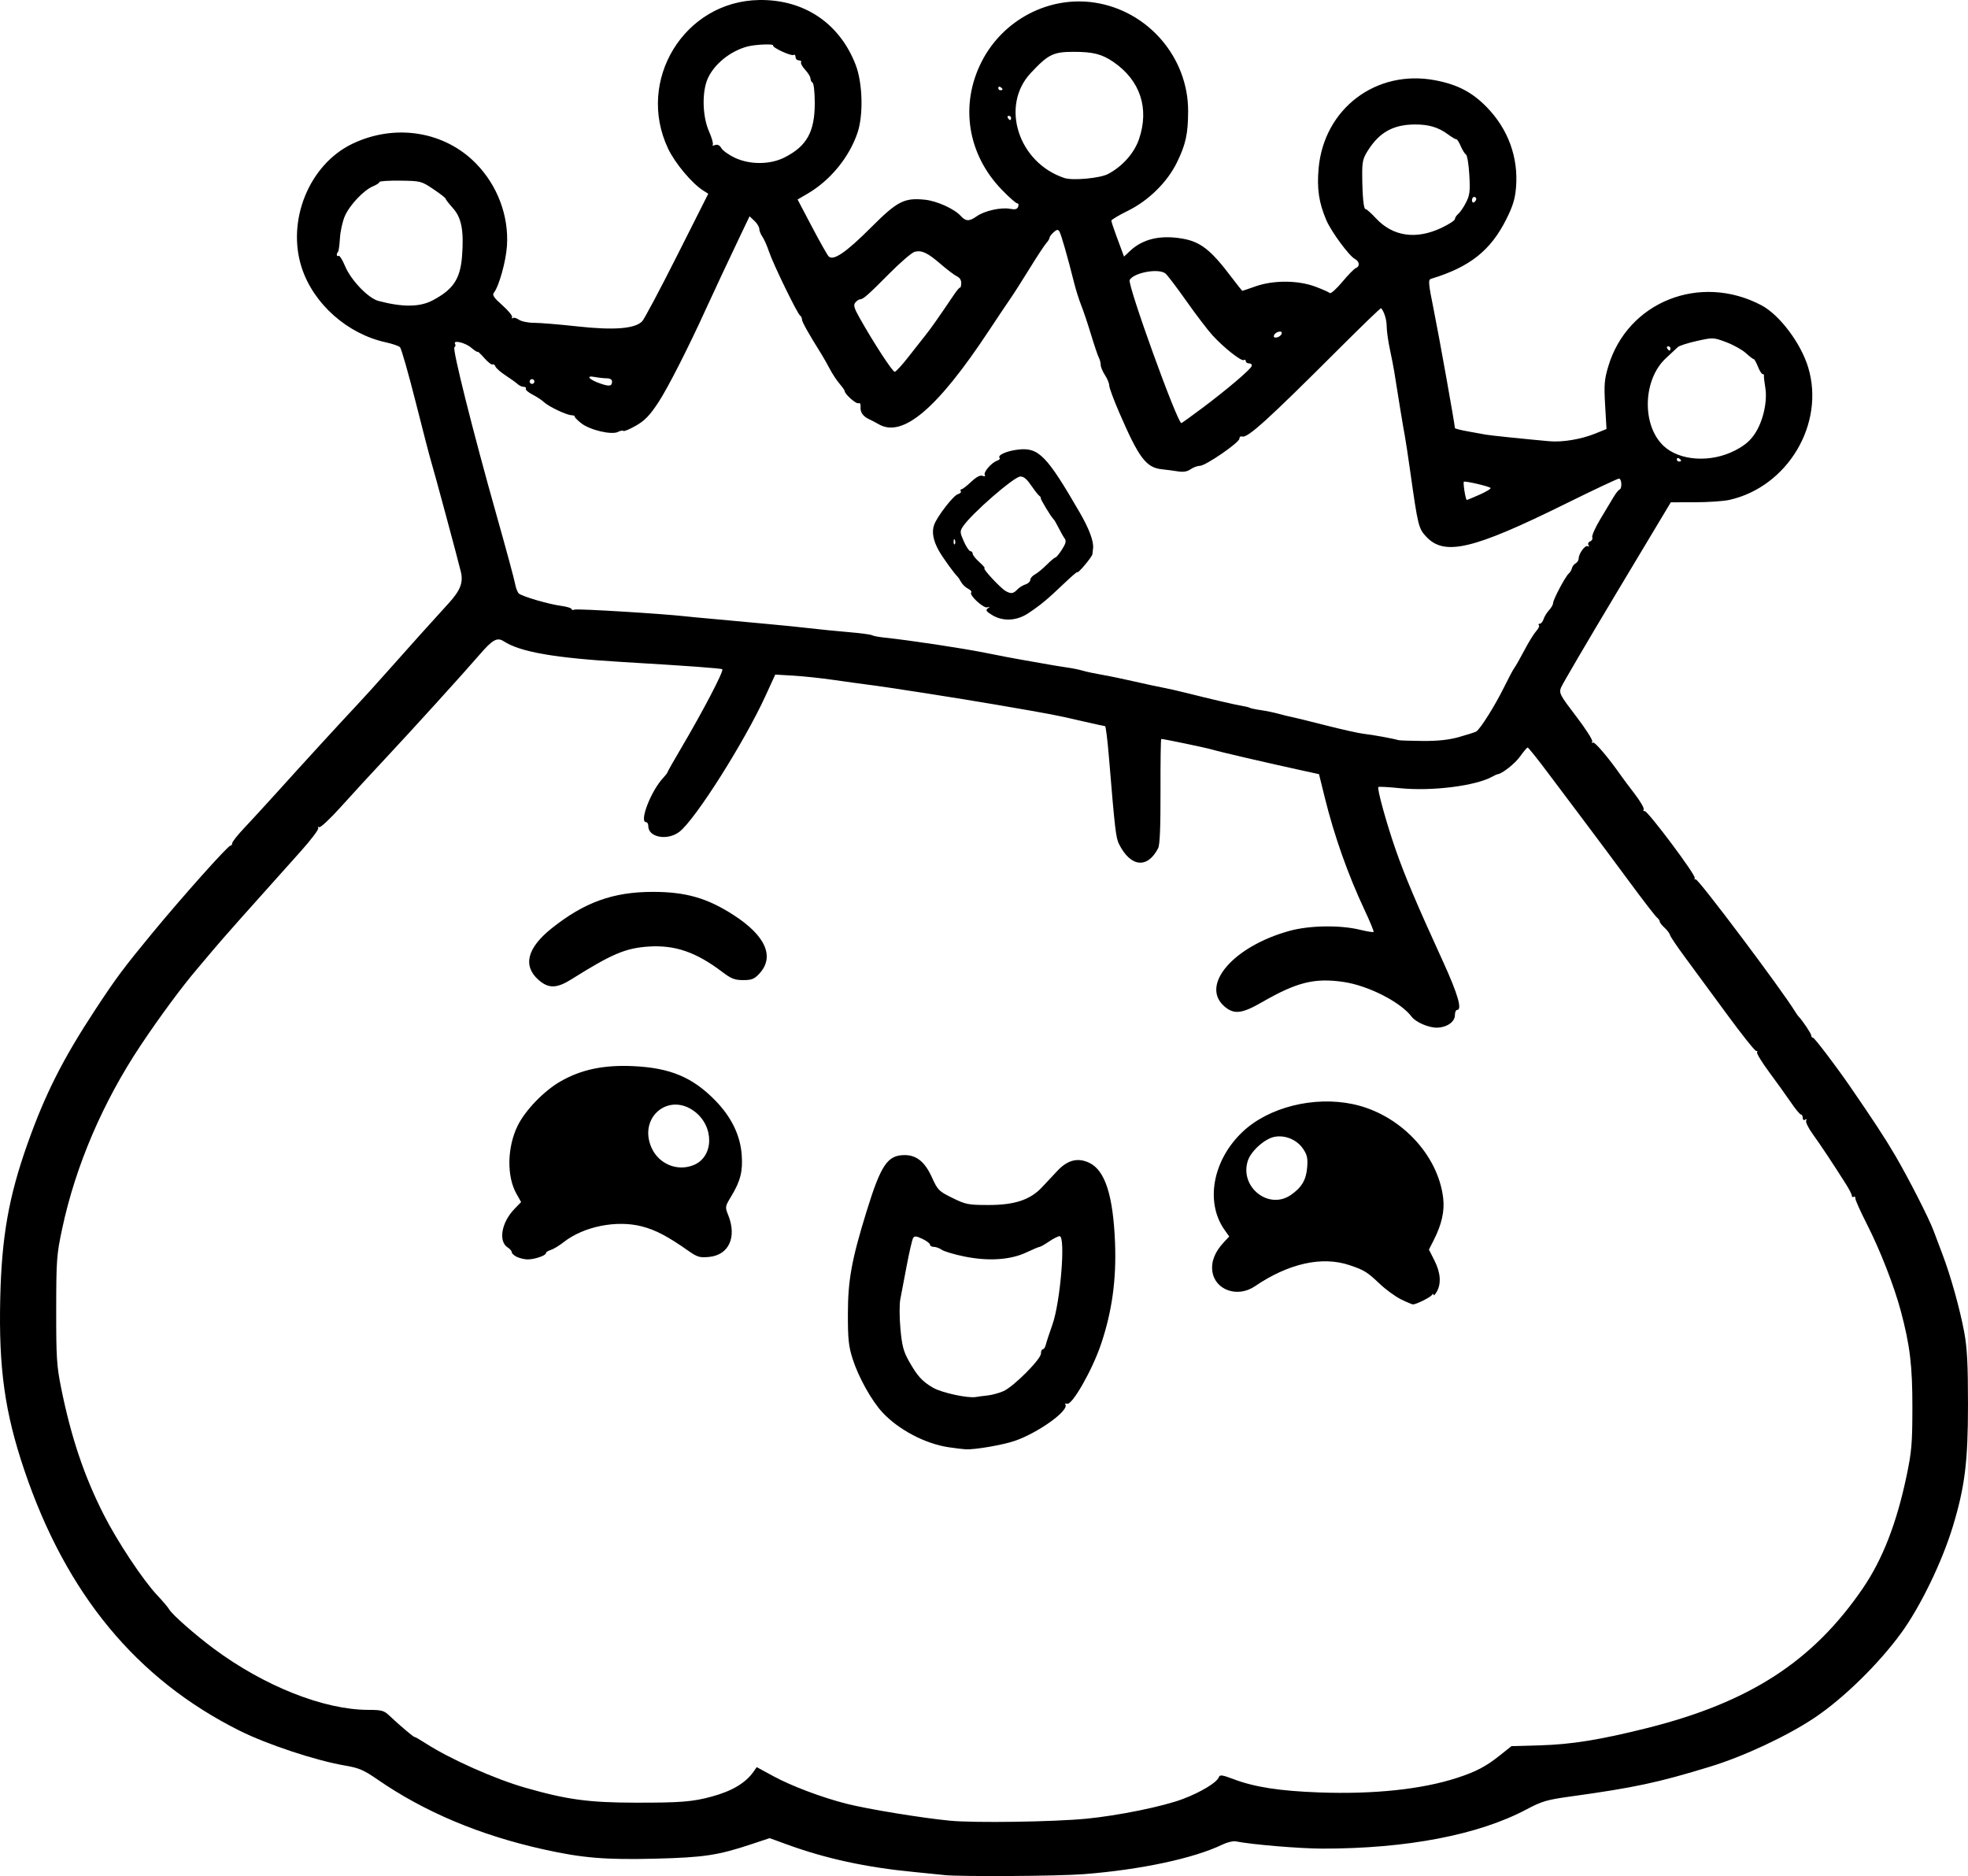 <?xml version="1.0" encoding="UTF-8" standalone="no"?>
<!-- Created with Inkscape (http://www.inkscape.org/) -->

<svg
   width="244.019mm"
   height="232.604mm"
   viewBox="0 0 244.019 232.604"
   version="1.1"
   id="svg5"
   xml:space="preserve"
   xmlns="http://www.w3.org/2000/svg"
   xmlns:svg="http://www.w3.org/2000/svg"><defs
     id="defs2" /><g
     id="layer1"
     transform="translate(36.964,19.965)"><path
       style="fill:#000000;stroke-width:0.265"
       d="m 80.069,212.509 c -0.437,-0.05 -2.103,-0.218 -3.704,-0.372 -5.954,-0.575 -10.933,-1.655 -15.777,-3.423 l -2.121,-0.774 -2.296,0.763 c -4.106,1.365 -5.882,1.632 -11.865,1.783 -6.194,0.156 -9.051,-0.08 -13.847,-1.145 -7.94,-1.764 -14.795,-4.649 -20.637,-8.686 -1.679,-1.16 -2.29,-1.423 -3.969,-1.707 -3.607,-0.61 -9.655,-2.607 -13.097,-4.325 -12.77,-6.373 -21.509,-16.941 -26.696,-32.284 -2.433,-7.197 -3.194,-12.626 -2.993,-21.36 0.175,-7.576 1.047,-12.533 3.351,-19.049 2.19,-6.193 4.394,-10.563 8.406,-16.67 2.612,-3.975 3.514,-5.188 7.084,-9.517 3.709,-4.498 9.385,-10.856 9.693,-10.856 0.126,0 0.229,-0.139 0.229,-0.308 0,-0.17 0.685,-1.033 1.522,-1.918 0.837,-0.885 2.593,-2.798 3.903,-4.249 3.332,-3.694 8.165,-8.971 9.941,-10.854 0.823,-0.873 2.605,-2.838 3.959,-4.366 2.524,-2.848 5.703,-6.386 7.466,-8.309 1.492,-1.628 1.877,-2.598 1.561,-3.941 -0.326,-1.388 -3.385,-12.734 -3.724,-13.811 -0.137,-0.437 -0.987,-3.711 -1.888,-7.276 -0.901,-3.565 -1.772,-6.612 -1.936,-6.77 -0.164,-0.158 -0.953,-0.43 -1.754,-0.604 C 6.124,21.443 1.93,17.734 0.459,13.262 -1.469,7.4 1.38,0.415 6.741,-2.144 12.041,-4.673 18.154,-3.692 22.068,0.318 c 2.65,2.715 4.065,6.477 3.829,10.179 -0.122,1.921 -0.988,5.036 -1.621,5.831 -0.229,0.288 -0.009,0.618 1.027,1.537 0.726,0.643 1.28,1.312 1.231,1.485 -0.049,0.173 -0.003,0.23 0.101,0.126 0.104,-0.104 0.438,-0.015 0.742,0.198 0.308,0.216 1.143,0.387 1.883,0.387 0.732,-1.91e-4 3.159,0.2 5.394,0.446 4.504,0.494 7.1,0.291 8.001,-0.627 0.259,-0.264 2.21,-3.932 4.336,-8.152 l 3.865,-7.673 -0.608,-0.382 c -1.404,-0.883 -3.507,-3.389 -4.371,-5.209 -4.016,-8.456 2.012,-18.291 11.295,-18.427 5.562,-0.082 9.953,2.863 11.954,8.02 0.873,2.248 0.983,6.232 0.233,8.444 -1.031,3.042 -3.364,5.892 -6.169,7.535 l -1.258,0.737 1.759,3.345 c 0.967,1.84 1.907,3.504 2.088,3.699 0.569,0.611 2.154,-0.47 5.292,-3.611 3.228,-3.231 4.086,-3.671 6.644,-3.409 1.482,0.152 3.652,1.132 4.443,2.008 0.626,0.693 1.064,0.702 1.996,0.039 0.935,-0.666 2.997,-1.128 4.104,-0.92 0.648,0.121 0.903,0.057 1.024,-0.258 0.088,-0.231 0.035,-0.419 -0.12,-0.419 -0.154,0 -1.021,-0.766 -1.926,-1.703 -4.241,-4.39 -5.203,-10.509 -2.491,-15.85 2.646,-5.211 8.361,-8.198 14.03,-7.333 6.61,1.009 11.599,6.807 11.58,13.458 -0.008,2.815 -0.296,4.131 -1.394,6.369 -1.201,2.447 -3.507,4.718 -6.074,5.982 -1.128,0.555 -2.051,1.106 -2.051,1.223 0,0.118 0.255,0.903 0.567,1.746 0.312,0.842 0.665,1.797 0.785,2.122 l 0.218,0.59 0.736,-0.693 c 1.577,-1.486 3.716,-2 6.436,-1.547 2.303,0.384 3.578,1.38 6.18,4.829 0.686,0.91 1.281,1.654 1.323,1.654 0.042,0 0.779,-0.249 1.638,-0.554 2.193,-0.777 5.26,-0.766 7.384,0.027 0.873,0.326 1.69,0.687 1.816,0.802 0.126,0.115 0.821,-0.503 1.546,-1.373 0.724,-0.87 1.485,-1.647 1.69,-1.725 0.531,-0.204 0.46,-0.814 -0.131,-1.131 -0.712,-0.381 -2.908,-3.361 -3.518,-4.774 -0.936,-2.169 -1.198,-3.919 -0.97,-6.463 0.665,-7.397 7.135,-12.293 14.429,-10.917 2.805,0.529 4.643,1.493 6.476,3.396 2.614,2.713 3.874,6.198 3.572,9.882 -0.118,1.441 -0.387,2.322 -1.213,3.969 -1.942,3.872 -4.526,5.917 -9.312,7.369 -0.388,0.118 -0.355,0.505 0.33,3.895 0.643,3.178 2.615,14.2 2.615,14.612 0,0.072 0.744,0.262 1.654,0.422 0.909,0.16 1.892,0.338 2.183,0.395 0.477,0.094 4.612,0.523 7.866,0.817 1.629,0.147 3.951,-0.24 5.7,-0.949 l 1.395,-0.566 -0.17,-2.943 c -0.147,-2.548 -0.095,-3.195 0.389,-4.818 2.385,-8.001 11.359,-11.591 18.973,-7.591 2.256,1.185 4.911,4.708 5.818,7.719 2.106,6.993 -2.544,14.803 -9.78,16.424 -0.703,0.158 -2.623,0.289 -4.267,0.291 l -2.989,0.005 -6.673,11.13 c -3.67,6.122 -6.797,11.457 -6.948,11.857 -0.254,0.672 -0.111,0.941 1.891,3.559 1.191,1.558 2.086,2.962 1.988,3.12 -0.098,0.158 -0.059,0.215 0.087,0.125 0.222,-0.137 1.962,1.916 3.517,4.149 0.216,0.31 0.965,1.311 1.665,2.224 0.7,0.913 1.199,1.779 1.109,1.925 -0.09,0.145 -0.039,0.231 0.114,0.191 0.356,-0.093 6.411,7.993 6.218,8.305 -0.08,0.129 -0.026,0.202 0.12,0.162 0.319,-0.087 10.709,13.742 12.342,16.426 0.146,0.239 0.325,0.495 0.398,0.567 0.467,0.462 1.586,2.129 1.586,2.364 0,0.155 0.099,0.282 0.219,0.282 0.179,0 2.819,3.471 4.544,5.973 2.909,4.22 4.391,6.483 5.619,8.58 1.683,2.874 4.211,7.83 4.791,9.393 0.216,0.582 0.709,1.892 1.097,2.91 1.021,2.685 2.162,6.769 2.698,9.657 0.364,1.964 0.466,3.932 0.466,8.996 -1.1e-4,7.044 -0.387,10.162 -1.87,15.059 -1.334,4.406 -4.03,9.97 -6.422,13.252 -2.797,3.838 -7.175,8.117 -10.745,10.502 -3.374,2.254 -8.742,4.769 -12.901,6.043 -6.497,1.991 -9.404,2.612 -17.371,3.715 -2.91,0.403 -3.528,0.584 -5.427,1.594 -5.936,3.158 -14.842,4.871 -25.288,4.865 -2.816,-0.002 -8.814,-0.504 -10.769,-0.901 -0.32,-0.065 -1.061,0.113 -1.646,0.396 -3.55,1.715 -10.15,3.124 -17.205,3.672 -3.236,0.252 -15.428,0.326 -17.343,0.106 z m 17.63,-6.974 c 3.992,-0.387 9.57,-1.525 12.003,-2.449 2.249,-0.854 4.202,-2.034 4.455,-2.692 0.131,-0.342 0.394,-0.308 1.841,0.237 2.618,0.986 5.736,1.467 10.637,1.643 6.759,0.243 12.703,-0.386 17.066,-1.807 2.35,-0.765 3.581,-1.411 5.292,-2.774 l 1.455,-1.16 3.572,-0.101 c 3.864,-0.11 7.435,-0.687 13.229,-2.137 12.717,-3.183 20.577,-8.273 26.767,-17.334 2.444,-3.579 4.185,-8.045 5.413,-13.891 0.639,-3.039 0.724,-4.026 0.731,-8.467 0.008,-5.22 -0.296,-7.763 -1.441,-12.039 -0.831,-3.103 -2.56,-7.533 -4.182,-10.716 -0.816,-1.601 -1.469,-3.058 -1.451,-3.238 0.018,-0.18 -0.073,-0.263 -0.202,-0.183 -0.129,0.08 -0.235,0.016 -0.235,-0.141 0,-0.157 -0.318,-0.789 -0.708,-1.405 -1.644,-2.599 -3.179,-4.912 -4.126,-6.217 -0.556,-0.767 -0.928,-1.529 -0.826,-1.695 0.114,-0.184 0.067,-0.227 -0.12,-0.111 -0.181,0.112 -0.305,0.021 -0.305,-0.224 0,-0.227 -0.099,-0.412 -0.221,-0.412 -0.121,0 -0.687,-0.683 -1.257,-1.518 -0.57,-0.835 -1.777,-2.518 -2.684,-3.74 -0.906,-1.222 -1.582,-2.328 -1.502,-2.457 0.08,-0.13 0.035,-0.203 -0.101,-0.163 -0.136,0.04 -1.773,-2.011 -3.638,-4.558 -1.865,-2.547 -4.201,-5.723 -5.191,-7.059 -0.99,-1.336 -1.832,-2.586 -1.872,-2.778 -0.04,-0.192 -0.34,-0.591 -0.668,-0.887 -0.327,-0.296 -0.595,-0.64 -0.595,-0.765 0,-0.125 -0.163,-0.359 -0.363,-0.521 -0.2,-0.162 -1.769,-2.199 -3.486,-4.527 -1.718,-2.328 -4.156,-5.603 -5.419,-7.276 -1.263,-1.673 -3.344,-4.442 -4.625,-6.152 -1.281,-1.71 -2.399,-3.106 -2.486,-3.103 -0.086,0.003 -0.503,0.494 -0.926,1.091 -0.632,0.893 -2.256,2.179 -2.803,2.219 -0.073,0.005 -0.37,0.142 -0.661,0.303 -2.078,1.151 -7.519,1.829 -11.454,1.427 -1.401,-0.143 -2.601,-0.208 -2.666,-0.143 -0.187,0.187 0.998,4.478 2.154,7.797 1.127,3.235 2.582,6.671 5.845,13.807 1.857,4.06 2.431,6.037 1.754,6.037 -0.146,0 -0.265,0.295 -0.265,0.655 0,0.815 -0.985,1.504 -2.198,1.538 -1.012,0.029 -2.646,-0.667 -3.151,-1.342 -1.369,-1.827 -5.395,-3.882 -8.477,-4.328 -3.587,-0.519 -5.784,0.029 -10.112,2.524 -2.454,1.414 -3.429,1.53 -4.597,0.548 -3.121,-2.626 1.032,-7.483 8.044,-9.406 2.471,-0.678 6.232,-0.737 8.715,-0.137 0.872,0.211 1.635,0.334 1.695,0.273 0.06,-0.06 -0.446,-1.291 -1.126,-2.736 -2.043,-4.344 -3.757,-9.187 -4.923,-13.916 l -0.718,-2.91 -1.961,-0.427 c -4.3,-0.936 -10.472,-2.368 -11.222,-2.604 -0.667,-0.209 -6.049,-1.335 -6.382,-1.335 -0.059,0 -0.1,2.914 -0.09,6.474 0.012,4.475 -0.079,6.661 -0.294,7.078 -1.321,2.561 -3.404,2.349 -4.837,-0.493 -0.404,-0.802 -0.517,-1.769 -1.258,-10.744 -0.177,-2.146 -0.394,-3.903 -0.482,-3.903 -0.088,0 -1.468,-0.302 -3.066,-0.671 -3.162,-0.731 -3.329,-0.763 -10.298,-1.964 -4.809,-0.829 -13.739,-2.223 -16.157,-2.522 -0.727,-0.09 -2.572,-0.345 -4.1,-0.567 -1.528,-0.222 -3.79,-0.463 -5.027,-0.536 l -2.249,-0.132 -1.191,2.601 c -2.643,5.775 -8.738,15.398 -10.699,16.894 -1.481,1.13 -3.853,0.694 -3.853,-0.708 0,-0.268 -0.119,-0.488 -0.265,-0.488 -0.897,0 0.578,-3.844 2.104,-5.482 0.298,-0.32 0.542,-0.637 0.542,-0.704 0,-0.067 0.715,-1.333 1.589,-2.814 2.801,-4.744 5.417,-9.748 5.206,-9.958 -0.119,-0.119 -4.312,-0.425 -12.219,-0.892 -8.586,-0.507 -12.824,-1.243 -14.895,-2.587 -0.796,-0.517 -1.383,-0.19 -2.965,1.648 -1.912,2.223 -8.55,9.538 -11.781,12.983 -1.638,1.746 -4.074,4.395 -5.413,5.887 -1.34,1.492 -2.562,2.634 -2.716,2.539 -0.154,-0.095 -0.203,-0.049 -0.109,0.104 0.094,0.152 -0.883,1.451 -2.171,2.885 -6.176,6.877 -9.797,10.954 -10.883,12.255 -0.655,0.785 -1.554,1.852 -1.998,2.372 -1.854,2.172 -4.63,5.928 -6.949,9.406 -4.703,7.052 -8.09,14.957 -9.752,22.76 -0.687,3.227 -0.733,3.848 -0.74,10.054 -0.007,5.883 0.06,6.951 0.605,9.657 1.237,6.138 2.843,10.921 5.288,15.743 1.698,3.35 4.885,8.149 6.647,10.01 0.666,0.703 1.329,1.488 1.475,1.745 0.357,0.63 3.238,3.165 5.536,4.871 6.243,4.635 13.636,7.566 19.116,7.579 1.706,0.004 1.975,0.078 2.661,0.732 1.177,1.122 3.01,2.675 3.1,2.625 0.044,-0.025 0.661,0.328 1.37,0.785 3.049,1.961 8.565,4.42 12.342,5.503 5.191,1.488 7.87,1.852 13.686,1.861 5.6,0.009 7.086,-0.11 9.457,-0.756 2.527,-0.688 4.198,-1.684 5.181,-3.087 l 0.396,-0.565 2.004,1.093 c 2.263,1.234 6.013,2.652 9.101,3.441 2.623,0.67 9.422,1.784 12.887,2.112 3.042,0.288 12.796,0.145 16.836,-0.247 z m -17.008,-46.056 c -2.926,-0.43 -6.223,-2.161 -8.24,-4.327 -1.343,-1.442 -2.97,-4.363 -3.695,-6.634 -0.497,-1.556 -0.591,-2.445 -0.588,-5.556 0.004,-4.194 0.463,-6.728 2.295,-12.664 1.803,-5.843 2.616,-7.049 4.752,-7.047 1.469,0.002 2.503,0.844 3.362,2.738 0.729,1.607 0.861,1.741 2.548,2.571 1.657,0.816 1.963,0.876 4.463,0.879 3.227,0.004 5.16,-0.629 6.615,-2.165 0.511,-0.539 1.383,-1.469 1.938,-2.066 1.271,-1.366 2.565,-1.683 3.999,-0.98 1.927,0.944 2.922,4.062 3.152,9.87 0.181,4.571 -0.369,8.552 -1.741,12.609 -1.092,3.228 -3.597,7.611 -4.214,7.374 -0.19,-0.073 -0.28,-0.025 -0.198,0.106 0.461,0.745 -3.389,3.503 -6.277,4.496 -1.493,0.514 -4.969,1.11 -6.099,1.047 -0.317,-0.018 -1.249,-0.131 -2.071,-0.252 z m 4.802,-6.424 c 0.509,-0.052 1.38,-0.288 1.936,-0.524 1.247,-0.529 4.679,-3.962 4.679,-4.68 0,-0.288 0.105,-0.524 0.234,-0.524 0.129,0 0.299,-0.268 0.378,-0.595 0.079,-0.327 0.441,-1.429 0.804,-2.447 0.998,-2.802 1.665,-10.98 0.895,-10.98 -0.184,0 -0.773,0.298 -1.309,0.661 -0.535,0.364 -1.058,0.661 -1.16,0.661 -0.103,0 -0.843,0.31 -1.644,0.689 -1.981,0.937 -4.723,1.116 -7.721,0.503 -1.236,-0.253 -2.483,-0.624 -2.771,-0.826 -0.287,-0.201 -0.734,-0.366 -0.993,-0.366 -0.259,0 -0.47,-0.121 -0.47,-0.269 0,-0.148 -0.424,-0.471 -0.942,-0.718 -0.749,-0.357 -0.985,-0.38 -1.151,-0.11 -0.115,0.187 -0.474,1.73 -0.797,3.43 -0.323,1.7 -0.682,3.59 -0.798,4.201 -0.116,0.611 -0.106,2.253 0.023,3.649 0.193,2.101 0.377,2.794 1.068,4.018 1.034,1.832 1.642,2.498 2.994,3.277 1.071,0.617 4.319,1.318 5.291,1.141 0.291,-0.053 0.946,-0.139 1.455,-0.192 z m 51.261,-11.917 c -0.693,-0.339 -1.886,-1.21 -2.653,-1.935 -1.566,-1.481 -1.903,-1.689 -3.725,-2.303 -3.413,-1.15 -7.56,-0.226 -11.744,2.617 -2.154,1.464 -4.963,0.468 -5.273,-1.869 -0.16,-1.202 0.32,-2.408 1.432,-3.596 l 0.663,-0.709 -0.566,-0.795 c -2.447,-3.436 -1.491,-8.671 2.223,-12.184 3.223,-3.049 8.834,-4.456 13.679,-3.431 5.758,1.218 10.539,6.19 11.19,11.638 0.194,1.623 -0.182,3.291 -1.187,5.259 l -0.58,1.137 0.686,1.356 c 0.761,1.504 0.862,2.859 0.289,3.862 -0.208,0.364 -0.384,0.542 -0.392,0.397 -0.008,-0.165 -0.086,-0.16 -0.208,0.014 -0.21,0.301 -1.983,1.182 -2.351,1.169 -0.124,-0.005 -0.791,-0.286 -1.484,-0.625 z m -13.687,-12.926 c 1.357,-0.923 1.924,-1.873 2.049,-3.429 0.092,-1.151 0.002,-1.563 -0.511,-2.317 -0.764,-1.124 -2.207,-1.729 -3.53,-1.481 -1.203,0.226 -2.915,1.751 -3.31,2.95 -1.068,3.235 2.548,6.151 5.302,4.277 z m -95.98,7.644 c -0.327,-0.162 -0.595,-0.417 -0.595,-0.565 0,-0.149 -0.221,-0.409 -0.492,-0.578 -1.199,-0.749 -0.793,-3.112 0.82,-4.779 l 0.83,-0.858 -0.586,-1.043 c -1.213,-2.159 -1.148,-5.755 0.154,-8.414 0.935,-1.91 3.247,-4.311 5.283,-5.486 2.584,-1.492 5.394,-2.083 9.073,-1.91 4.576,0.215 7.344,1.378 10.161,4.267 2,2.052 3.096,4.313 3.27,6.75 0.146,2.034 -0.161,3.238 -1.309,5.135 -0.762,1.26 -0.77,1.309 -0.365,2.32 1.095,2.737 0.079,4.949 -2.381,5.183 -1.169,0.111 -1.447,0.026 -2.63,-0.805 -2.506,-1.761 -4.017,-2.551 -5.711,-2.986 -3.145,-0.807 -7.213,0.016 -9.686,1.96 -0.554,0.435 -1.275,0.871 -1.603,0.969 -0.327,0.097 -0.595,0.276 -0.595,0.398 0,0.309 -1.528,0.808 -2.355,0.769 -0.378,-0.018 -0.956,-0.165 -1.283,-0.327 z m 21.981,-11.378 c 2.491,-1.041 2.548,-4.76 0.102,-6.626 -3.187,-2.431 -6.975,0.677 -5.382,4.415 0.889,2.086 3.231,3.067 5.28,2.21 z m -19.252,-22.943 c -1.987,-1.745 -1.424,-3.968 1.622,-6.398 4.045,-3.227 7.612,-4.515 12.516,-4.521 4.103,-0.005 6.773,0.76 10.054,2.88 3.981,2.571 5.118,5.185 3.166,7.275 -0.613,0.657 -0.937,0.784 -1.991,0.784 -1.052,0 -1.479,-0.168 -2.606,-1.023 -3.236,-2.456 -5.866,-3.357 -9.153,-3.134 -2.83,0.192 -4.538,0.917 -9.513,4.044 -1.846,1.16 -2.854,1.183 -4.095,0.093 z M 143.965,71.41 c 1.015,-0.281 1.966,-0.586 2.115,-0.678 0.5,-0.309 2.296,-3.16 3.399,-5.394 0.602,-1.22 1.205,-2.351 1.34,-2.514 0.135,-0.163 0.684,-1.129 1.22,-2.148 0.536,-1.019 1.203,-2.099 1.481,-2.401 0.278,-0.302 0.425,-0.629 0.327,-0.728 -0.098,-0.098 -0.048,-0.179 0.112,-0.179 0.16,0 0.373,-0.259 0.473,-0.575 0.1,-0.316 0.406,-0.815 0.679,-1.108 0.273,-0.293 0.497,-0.687 0.497,-0.874 0,-0.429 1.523,-3.305 1.939,-3.661 0.17,-0.146 0.349,-0.444 0.397,-0.661 0.048,-0.218 0.256,-0.491 0.463,-0.608 0.207,-0.116 0.376,-0.388 0.376,-0.605 0,-0.609 0.819,-1.713 1.128,-1.522 0.162,0.1 0.198,0.043 0.087,-0.136 -0.105,-0.17 -0.013,-0.375 0.207,-0.46 0.218,-0.084 0.335,-0.313 0.26,-0.51 -0.075,-0.197 0.378,-1.215 1.009,-2.263 0.63,-1.048 1.367,-2.276 1.637,-2.729 0.27,-0.453 0.597,-0.864 0.728,-0.912 0.349,-0.13 0.288,-1.367 -0.067,-1.367 -0.167,0 -3.174,1.417 -6.681,3.15 -11.388,5.625 -14.932,6.466 -17.187,4.075 -0.98,-1.039 -1.045,-1.301 -2.014,-8.151 -0.288,-2.037 -0.587,-4.002 -0.663,-4.366 -0.127,-0.602 -0.964,-5.687 -1.308,-7.937 -0.078,-0.509 -0.321,-1.759 -0.54,-2.778 -0.219,-1.019 -0.4,-2.306 -0.403,-2.862 -0.004,-0.841 -0.3,-1.81 -0.691,-2.265 -0.047,-0.055 -2.335,2.148 -5.084,4.895 -9.018,9.011 -11.49,11.252 -12.156,11.019 -0.182,-0.064 -0.331,0.054 -0.331,0.263 0,0.487 -4.195,3.372 -4.902,3.371 -0.295,-5.3e-4 -0.809,0.19 -1.142,0.423 -0.419,0.294 -0.905,0.375 -1.58,0.266 -0.536,-0.087 -1.41,-0.201 -1.941,-0.255 -2.004,-0.202 -2.876,-1.356 -5.356,-7.087 -0.67,-1.548 -1.219,-3.037 -1.22,-3.307 -0.001,-0.271 -0.238,-0.849 -0.527,-1.286 -0.289,-0.437 -0.526,-1.004 -0.527,-1.26 -0.001,-0.257 -0.11,-0.673 -0.242,-0.926 -0.132,-0.253 -0.564,-1.531 -0.96,-2.841 -0.395,-1.31 -0.941,-2.937 -1.213,-3.616 -0.272,-0.679 -0.667,-1.929 -0.879,-2.778 -0.79,-3.167 -1.617,-6.052 -1.831,-6.389 -0.177,-0.279 -0.321,-0.258 -0.724,0.107 -0.277,0.25 -0.503,0.556 -0.503,0.679 0,0.123 -0.187,0.432 -0.417,0.687 -0.229,0.255 -1.152,1.659 -2.051,3.12 -0.899,1.461 -1.962,3.128 -2.364,3.704 -0.401,0.576 -1.612,2.382 -2.69,4.014 -6.377,9.652 -10.678,13.306 -13.646,11.593 -0.364,-0.21 -0.904,-0.493 -1.202,-0.63 -0.757,-0.348 -1.116,-0.869 -1.057,-1.534 0.031,-0.354 -0.073,-0.522 -0.273,-0.445 -0.295,0.113 -1.701,-1.144 -1.701,-1.521 0,-0.088 -0.283,-0.49 -0.63,-0.893 -0.346,-0.403 -0.889,-1.225 -1.205,-1.827 -0.317,-0.602 -0.777,-1.417 -1.024,-1.812 -1.623,-2.594 -2.433,-4.037 -2.433,-4.334 0,-0.188 -0.104,-0.406 -0.231,-0.484 -0.335,-0.207 -3.351,-6.407 -3.855,-7.925 -0.235,-0.709 -0.603,-1.539 -0.817,-1.845 -0.214,-0.305 -0.389,-0.746 -0.389,-0.979 0,-0.233 -0.272,-0.679 -0.603,-0.991 l -0.603,-0.567 -1.103,2.307 c -1.326,2.775 -3.481,7.37 -4.297,9.166 -2.207,4.854 -4.746,9.839 -5.913,11.607 -1.073,1.626 -1.672,2.247 -2.774,2.878 -0.773,0.443 -1.474,0.737 -1.558,0.653 -0.083,-0.083 -0.376,-0.031 -0.651,0.116 -0.782,0.419 -3.513,-0.224 -4.591,-1.08 -0.5,-0.397 -0.858,-0.772 -0.796,-0.834 0.062,-0.062 -0.128,-0.131 -0.423,-0.153 -0.678,-0.051 -2.835,-1.088 -3.407,-1.638 -0.239,-0.23 -0.87,-0.643 -1.402,-0.918 -0.532,-0.275 -0.904,-0.603 -0.827,-0.728 0.077,-0.125 -0.037,-0.227 -0.253,-0.227 -0.216,0 -0.551,-0.149 -0.743,-0.331 -0.192,-0.182 -0.862,-0.664 -1.487,-1.071 -0.626,-0.407 -1.204,-0.912 -1.284,-1.122 -0.081,-0.211 -0.242,-0.324 -0.357,-0.253 -0.116,0.071 -0.579,-0.291 -1.031,-0.804 -0.451,-0.514 -0.82,-0.86 -0.82,-0.769 0,0.091 -0.366,-0.143 -0.814,-0.52 -0.76,-0.639 -2.313,-0.984 -1.975,-0.439 0.084,0.135 0.043,0.313 -0.089,0.396 -0.285,0.176 2.3,10.475 5.25,20.922 1.151,4.075 2.172,7.851 2.269,8.391 0.097,0.541 0.313,1.094 0.48,1.229 0.459,0.373 3.696,1.318 5.195,1.517 0.729,0.097 1.326,0.276 1.326,0.398 0,0.122 0.177,0.154 0.393,0.071 0.342,-0.131 10.839,0.507 13.762,0.837 0.582,0.066 1.832,0.185 2.778,0.266 0.946,0.08 2.256,0.201 2.91,0.267 0.655,0.066 2.619,0.249 4.366,0.405 1.746,0.156 4.128,0.397 5.292,0.535 1.164,0.138 3.326,0.353 4.805,0.479 1.479,0.126 2.803,0.3 2.943,0.386 0.14,0.086 0.775,0.213 1.413,0.28 3.306,0.352 9.748,1.322 12.668,1.908 1.819,0.365 3.664,0.719 4.101,0.788 0.437,0.068 1.687,0.289 2.778,0.49 1.091,0.201 2.52,0.439 3.175,0.528 0.655,0.09 1.548,0.27 1.984,0.4 0.437,0.131 1.508,0.36 2.381,0.509 0.873,0.149 2.659,0.519 3.969,0.82 1.31,0.302 2.917,0.648 3.572,0.77 0.655,0.122 1.965,0.417 2.91,0.656 3.014,0.761 6.194,1.499 6.952,1.615 0.404,0.061 0.823,0.167 0.932,0.234 0.109,0.067 0.731,0.199 1.383,0.292 0.652,0.093 1.661,0.302 2.243,0.463 0.582,0.162 1.296,0.336 1.587,0.388 0.291,0.052 2.196,0.52 4.233,1.04 2.037,0.52 4.18,0.995 4.763,1.055 0.978,0.101 3.619,0.583 4.233,0.773 0.146,0.045 1.486,0.091 2.98,0.103 1.925,0.015 3.252,-0.128 4.56,-0.49 z M 86.043,56.287 c -0.726,-0.443 -0.83,-0.604 -0.529,-0.818 0.307,-0.218 0.297,-0.242 -0.056,-0.13 -0.472,0.15 -2.304,-1.541 -2,-1.845 0.098,-0.098 -0.077,-0.308 -0.389,-0.467 -0.312,-0.159 -0.699,-0.526 -0.858,-0.817 -0.16,-0.291 -0.353,-0.589 -0.43,-0.661 -0.436,-0.415 -1.862,-2.391 -2.339,-3.243 -0.708,-1.263 -0.9,-2.354 -0.569,-3.226 0.412,-1.084 2.403,-3.639 2.946,-3.781 0.271,-0.071 0.428,-0.234 0.348,-0.363 -0.08,-0.129 -0.044,-0.235 0.08,-0.235 0.124,0 0.664,-0.414 1.2,-0.92 0.654,-0.617 1.122,-0.864 1.421,-0.749 0.275,0.106 0.381,0.066 0.276,-0.104 -0.205,-0.331 0.809,-1.517 1.51,-1.766 0.275,-0.098 0.425,-0.254 0.332,-0.346 -0.33,-0.33 0.85,-0.869 2.273,-1.036 2.565,-0.301 3.551,0.706 7.684,7.849 1.16,2.005 1.736,3.572 1.623,4.414 -0.024,0.182 -0.059,0.494 -0.077,0.694 -0.032,0.348 -1.885,2.546 -1.885,2.236 0,-0.082 -0.764,0.579 -1.699,1.47 -2.021,1.927 -2.809,2.581 -4.36,3.619 -1.446,0.967 -3.146,1.053 -4.502,0.226 z m 3.153,-3.179 c 0.218,-0.234 0.665,-0.51 0.992,-0.613 0.327,-0.103 0.595,-0.354 0.595,-0.558 0,-0.203 0.256,-0.507 0.568,-0.674 0.312,-0.167 0.971,-0.707 1.464,-1.2 0.493,-0.493 0.981,-0.901 1.085,-0.907 0.104,-0.006 0.47,-0.45 0.812,-0.985 0.481,-0.753 0.556,-1.066 0.329,-1.378 -0.161,-0.222 -0.501,-0.82 -0.755,-1.33 -0.254,-0.509 -0.533,-0.986 -0.62,-1.058 -0.275,-0.229 -1.654,-2.508 -1.583,-2.616 0.037,-0.056 -0.037,-0.176 -0.166,-0.265 -0.129,-0.089 -0.52,-0.579 -0.87,-1.088 -0.698,-1.016 -1.034,-1.313 -1.495,-1.319 -0.754,-0.01 -6.099,4.643 -7.115,6.194 -0.395,0.603 -0.388,0.733 0.109,1.856 0.294,0.664 0.66,1.207 0.813,1.207 0.154,0 0.279,0.138 0.279,0.307 0,0.169 0.379,0.645 0.841,1.058 0.463,0.413 0.745,0.751 0.628,0.751 -0.306,0 1.969,2.453 2.617,2.822 0.669,0.381 0.961,0.34 1.47,-0.205 z m -7.757,-6.107 c -0.085,-0.211 -0.147,-0.148 -0.16,0.16 -0.011,0.279 0.051,0.435 0.139,0.347 0.088,-0.088 0.097,-0.316 0.021,-0.507 z m 65.072,-5.642 c 0.827,-0.366 1.431,-0.737 1.343,-0.826 -0.213,-0.213 -3.176,-0.898 -3.309,-0.765 -0.125,0.125 0.217,2.256 0.362,2.256 0.056,0 0.778,-0.299 1.605,-0.665 z m 24.97,-4.214 c 0,-0.064 -0.119,-0.19 -0.265,-0.28 -0.146,-0.09 -0.265,-0.037 -0.265,0.117 0,0.154 0.119,0.28 0.265,0.28 0.146,0 0.265,-0.052 0.265,-0.117 z m 6.685,-1.258 c 1.208,-0.625 1.868,-1.183 2.466,-2.085 1.023,-1.544 1.573,-3.987 1.288,-5.718 -0.116,-0.701 -0.19,-1.363 -0.165,-1.472 0.025,-0.109 -0.051,-0.198 -0.17,-0.198 -0.118,0 -0.379,-0.417 -0.579,-0.926 -0.2,-0.509 -0.434,-0.926 -0.52,-0.926 -0.086,0 -0.525,-0.337 -0.977,-0.749 -0.451,-0.412 -1.545,-1.02 -2.431,-1.352 -1.596,-0.597 -1.627,-0.598 -3.652,-0.148 -1.123,0.25 -2.18,0.59 -2.349,0.756 -0.169,0.166 -0.833,0.784 -1.474,1.374 -2.858,2.627 -3.025,8.268 -0.321,10.854 1.975,1.889 5.87,2.147 8.883,0.59 z m -66.132,-5.203 c 3.075,-2.298 6.062,-4.832 6.202,-5.262 0.059,-0.182 -0.081,-0.331 -0.311,-0.331 -0.23,0 -0.419,-0.126 -0.419,-0.28 0,-0.154 -0.108,-0.213 -0.24,-0.132 -0.303,0.187 -2.465,-1.518 -3.875,-3.056 -0.59,-0.643 -2.044,-2.549 -3.233,-4.236 -1.189,-1.687 -2.361,-3.232 -2.605,-3.435 -0.822,-0.682 -3.872,-0.143 -4.447,0.787 -0.32,0.518 5.897,17.731 6.414,17.755 0.046,0.002 1.177,-0.813 2.514,-1.812 z M 38.926,27.323 c 0,-0.225 -0.258,-0.381 -0.628,-0.381 -0.346,0 -1.03,-0.075 -1.521,-0.167 -1.192,-0.223 -0.702,0.333 0.727,0.824 1.107,0.381 1.423,0.319 1.423,-0.275 z m -9.671,-0.139 c -0.085,-0.138 -0.268,-0.181 -0.406,-0.096 -0.138,0.085 -0.181,0.268 -0.096,0.406 0.085,0.138 0.268,0.181 0.406,0.096 0.138,-0.085 0.181,-0.268 0.096,-0.406 z m 46.448,-2.936 c 0.8,-1.03 1.756,-2.244 2.123,-2.698 0.602,-0.744 1.575,-2.129 3.5,-4.981 0.364,-0.539 0.706,-0.936 0.761,-0.882 0.054,0.054 0.115,-0.176 0.135,-0.512 0.023,-0.387 -0.17,-0.708 -0.529,-0.877 -0.311,-0.147 -1.214,-0.827 -2.007,-1.511 -1.642,-1.417 -2.338,-1.748 -3.226,-1.536 -0.343,0.082 -1.759,1.295 -3.147,2.695 -2.66,2.684 -3.256,3.207 -3.651,3.207 -0.134,0 -0.39,0.176 -0.568,0.392 -0.265,0.319 -0.165,0.676 0.534,1.918 1.738,3.088 4.083,6.685 4.348,6.672 0.15,-0.007 0.928,-0.856 1.728,-1.886 z m 94.456,-1.01 c 0,-0.146 -0.126,-0.265 -0.28,-0.265 -0.154,0 -0.207,0.119 -0.117,0.265 0.09,0.146 0.216,0.265 0.28,0.265 0.064,0 0.117,-0.119 0.117,-0.265 z m -48.212,-1.811 c 0.076,-0.228 -0.051,-0.323 -0.353,-0.265 -0.259,0.05 -0.525,0.252 -0.59,0.447 -0.076,0.228 0.051,0.323 0.353,0.265 0.259,-0.05 0.525,-0.252 0.59,-0.447 z M 16.644,17.294 c 2.592,-1.354 3.469,-2.669 3.685,-5.525 0.237,-3.136 -0.069,-4.745 -1.126,-5.918 -0.496,-0.551 -0.905,-1.079 -0.908,-1.174 -0.003,-0.095 -0.691,-0.631 -1.527,-1.191 -1.491,-0.998 -1.573,-1.019 -4.101,-1.052 -1.419,-0.019 -2.58,0.056 -2.58,0.166 0,0.11 -0.358,0.349 -0.795,0.53 -1.154,0.478 -2.902,2.327 -3.5,3.703 -0.285,0.655 -0.558,1.887 -0.607,2.739 -0.049,0.851 -0.157,1.615 -0.239,1.698 -0.234,0.234 -0.175,0.638 0.071,0.486 0.121,-0.075 0.482,0.493 0.801,1.263 0.722,1.741 2.87,3.988 4.135,4.324 2.973,0.791 5.114,0.775 6.693,-0.049 z M 141.783,8.279 c 0.91,-0.431 1.654,-0.918 1.654,-1.082 0,-0.164 0.187,-0.454 0.416,-0.644 0.229,-0.19 0.661,-0.825 0.96,-1.411 0.467,-0.915 0.524,-1.398 0.409,-3.422 -0.074,-1.296 -0.262,-2.436 -0.419,-2.533 -0.157,-0.097 -0.449,-0.567 -0.65,-1.045 -0.201,-0.478 -0.447,-0.857 -0.547,-0.843 -0.1,0.015 -0.566,-0.259 -1.035,-0.607 -1.183,-0.878 -2.398,-1.238 -4.134,-1.224 -2.632,0.021 -4.335,0.958 -5.747,3.163 -0.672,1.049 -0.76,1.426 -0.748,3.175 0.019,2.564 0.181,4.209 0.41,4.149 0.1,-0.026 0.677,0.486 1.283,1.138 2.106,2.266 4.983,2.685 8.148,1.186 z m 4.299,-3.578 c 0,-0.137 -0.119,-0.249 -0.265,-0.249 -0.146,0 -0.265,0.186 -0.265,0.412 0,0.227 0.119,0.339 0.265,0.249 0.146,-0.09 0.265,-0.276 0.265,-0.412 z M 100.421,1.611 c 1.76,-0.92 3.238,-2.573 3.83,-4.283 1.331,-3.846 0.169,-7.353 -3.192,-9.633 -1.414,-0.96 -2.504,-1.233 -4.908,-1.233 -2.517,0 -3.142,0.309 -5.309,2.626 -3.81,4.073 -1.549,11.124 4.175,13.019 1.023,0.339 4.4,0.03 5.403,-0.494 z M 60.291,-0.434 c 2.773,-1.393 3.77,-3.175 3.77,-6.737 0,-1.303 -0.119,-2.442 -0.265,-2.532 -0.146,-0.09 -0.265,-0.329 -0.265,-0.531 0,-0.202 -0.295,-0.686 -0.656,-1.076 -0.361,-0.39 -0.592,-0.812 -0.514,-0.94 0.079,-0.127 -0.043,-0.231 -0.27,-0.231 -0.227,0 -0.412,-0.186 -0.412,-0.412 0,-0.227 -0.111,-0.344 -0.247,-0.26 -0.291,0.18 -2.685,-0.93 -2.534,-1.175 0.139,-0.225 -2.18,-0.132 -3.172,0.127 -2.106,0.551 -4.109,2.157 -4.922,3.947 -0.75,1.651 -0.683,4.707 0.143,6.576 0.355,0.803 0.563,1.551 0.463,1.663 -0.1,0.111 0.027,0.128 0.283,0.036 0.311,-0.112 0.575,0.017 0.794,0.388 0.181,0.305 0.924,0.836 1.651,1.181 1.864,0.882 4.37,0.873 6.151,-0.022 z M 88.403,-5.337 c 0,-0.146 -0.126,-0.265 -0.28,-0.265 -0.154,0 -0.207,0.119 -0.117,0.265 0.09,0.146 0.216,0.265 0.28,0.265 0.064,0 0.117,-0.119 0.117,-0.265 z m -1.058,-3.556 c 0,-0.064 -0.119,-0.19 -0.265,-0.28 -0.146,-0.09 -0.265,-0.037 -0.265,0.117 0,0.154 0.119,0.28 0.265,0.28 0.146,0 0.265,-0.053 0.265,-0.117 z"
       id="path6314" /></g></svg>
